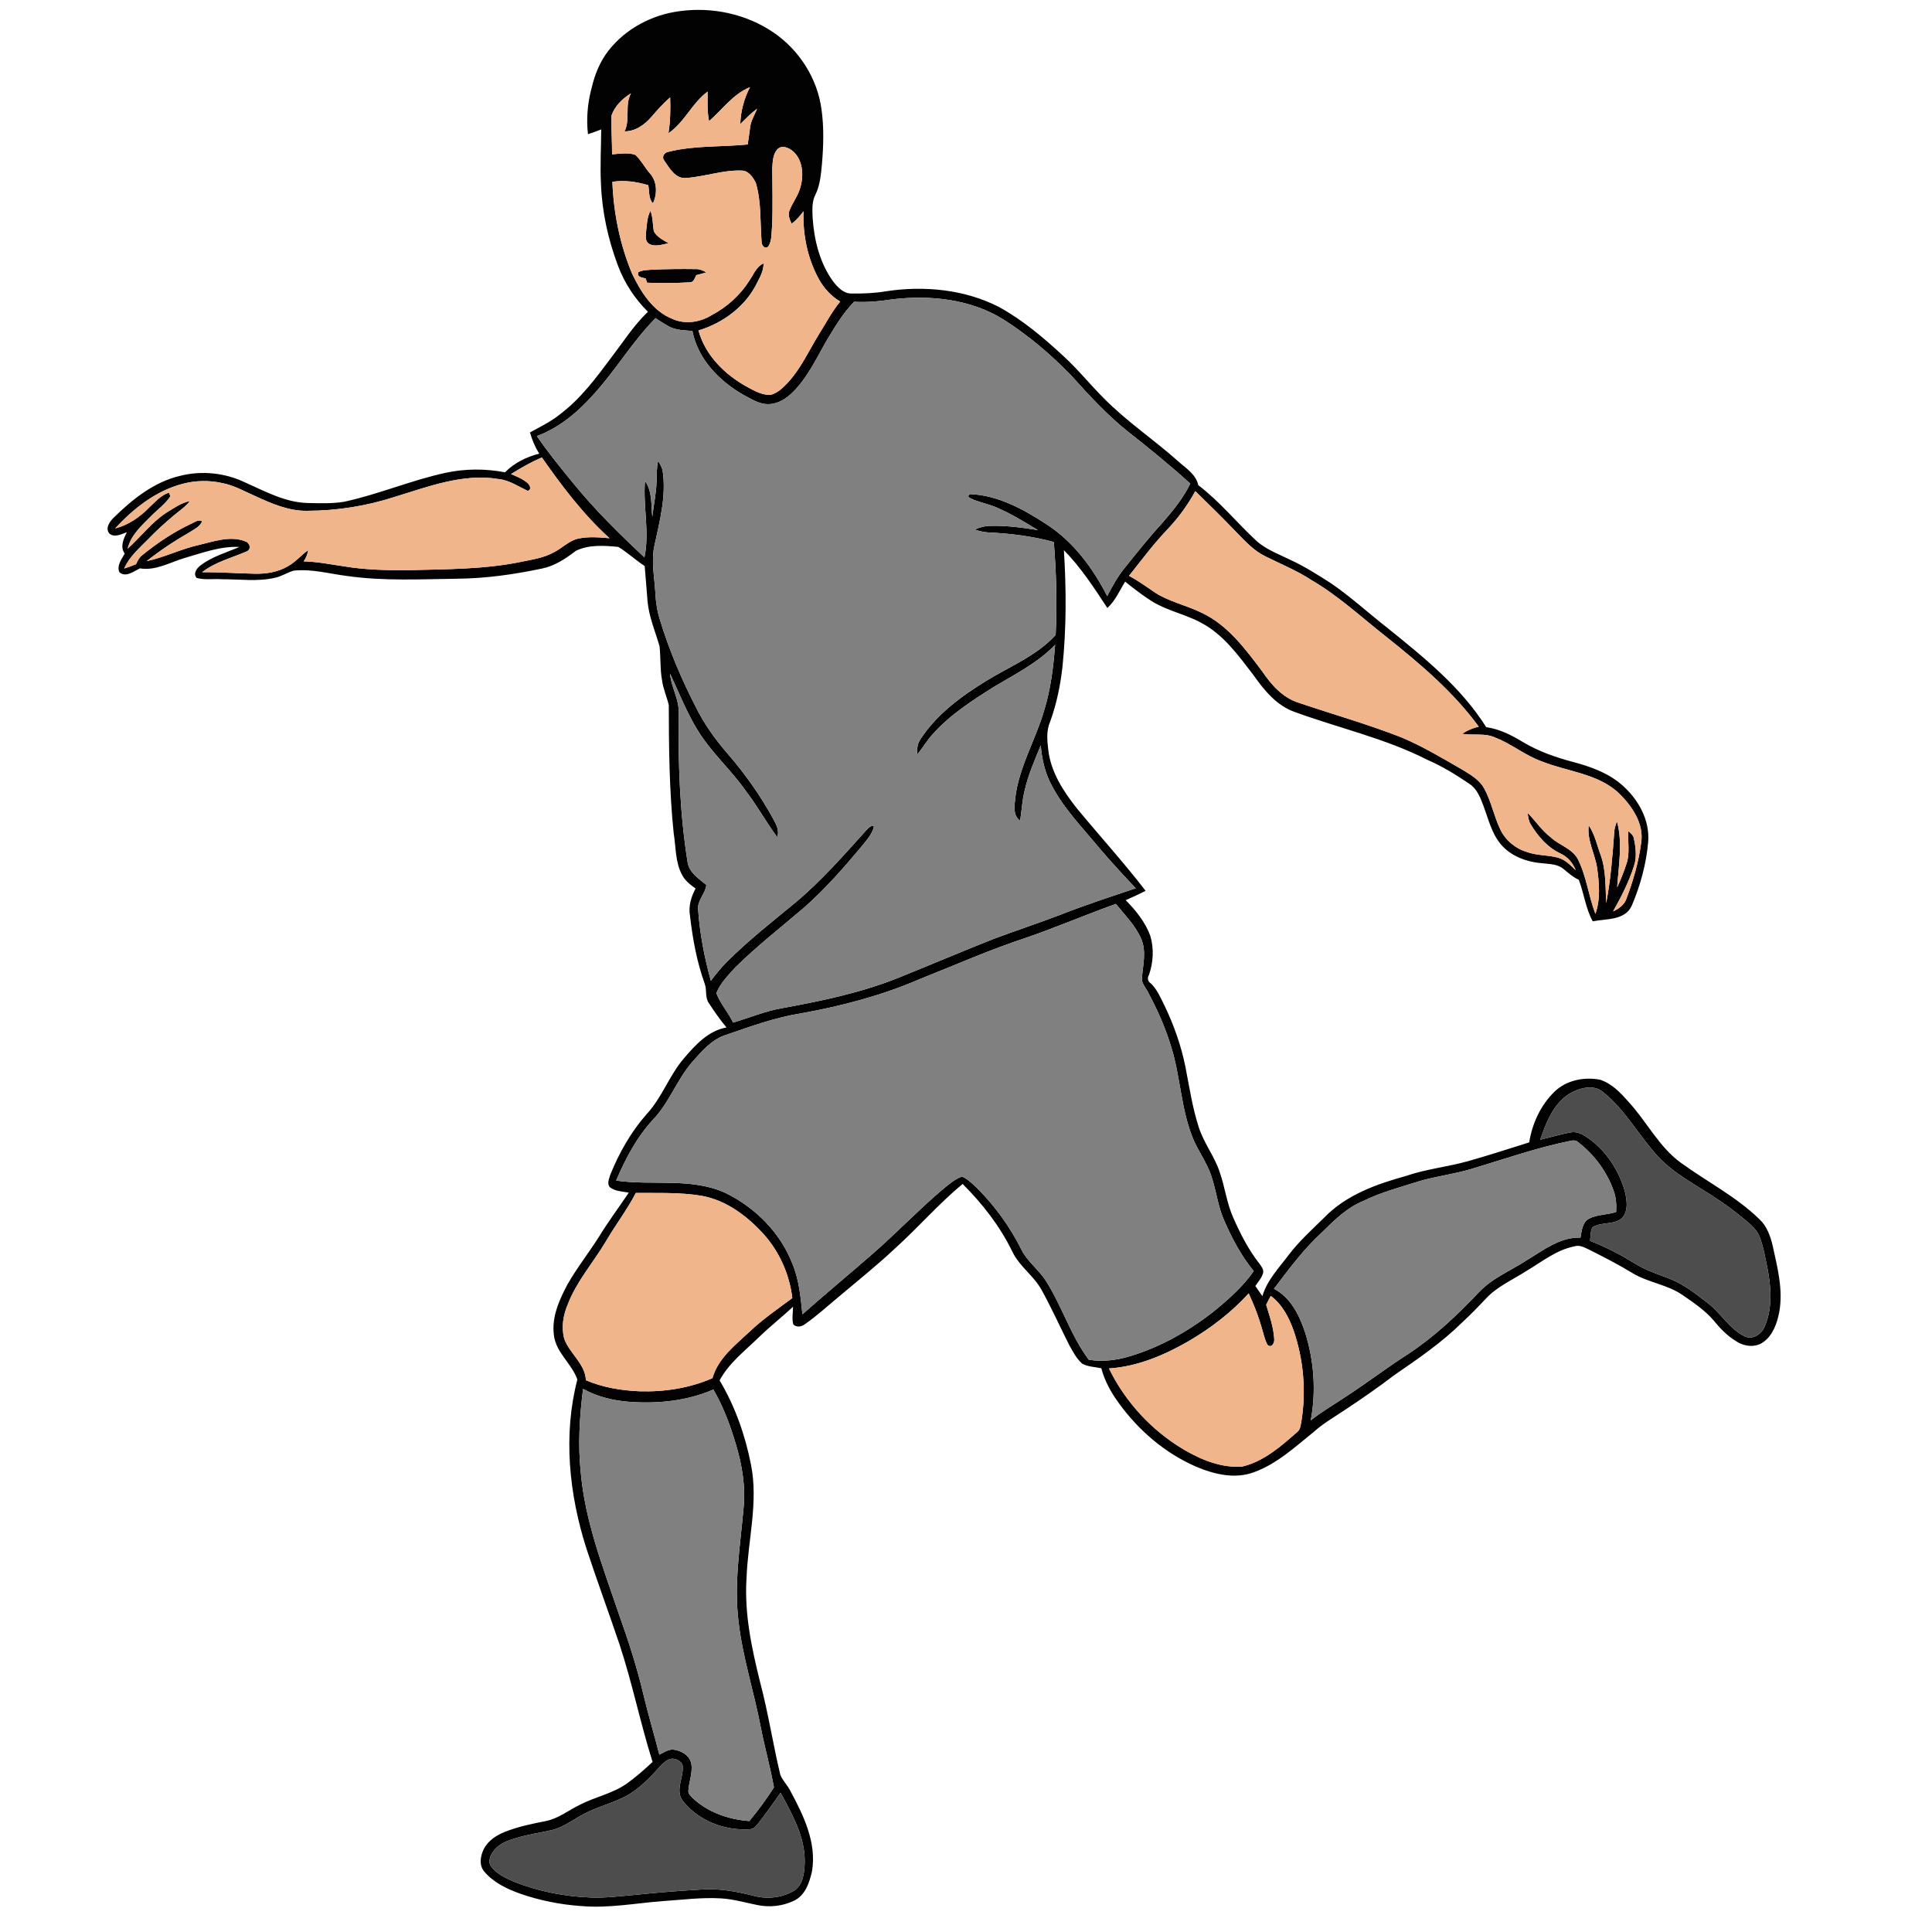 <?xml version="1.0" encoding="UTF-8" ?>
<!DOCTYPE svg PUBLIC "-//W3C//DTD SVG 1.1//EN" "http://www.w3.org/Graphics/SVG/1.1/DTD/svg11.dtd">
<svg width="1000pt" height="1000pt" viewBox="0 0 1000 1000" version="1.1" xmlns="http://www.w3.org/2000/svg">
	<g id="#020202ff">
		<path fill="#020202" opacity="1.00"
			d=" M 351.75 5.78 C 368.52 3.47 386.23 7.19 400.28 16.76 C 413.66 25.82 423.13 40.64 425.22 56.71 C 426.54 66.10 426.23 75.63 425.43 85.05 C 424.90 90.43 424.46 95.99 421.99 100.91 C 420.11 104.62 420.48 108.91 420.63 112.94 C 421.43 124.47 424.36 136.26 431.26 145.72 C 433.63 148.73 436.74 152.10 440.92 151.93 C 446.88 152.01 452.87 151.74 458.76 150.74 C 478.38 147.80 499.23 149.76 517.05 158.88 C 529.41 165.68 540.26 174.87 550.56 184.43 C 558.05 191.28 564.38 199.26 571.59 206.39 C 583.25 218.19 597.10 227.46 609.46 238.45 C 613.52 242.18 618.99 245.31 620.23 251.12 C 631.27 259.51 640.06 270.41 650.19 279.82 C 655.31 284.50 661.96 286.83 668.08 289.87 C 675.40 293.26 682.21 297.61 688.99 301.96 C 699.17 308.93 708.28 317.31 717.99 324.90 C 736.83 340.10 756.22 355.64 769.26 376.38 C 776.07 377.31 782.26 380.46 788.07 383.97 C 796.21 388.89 805.27 392.03 814.43 394.44 C 823.19 396.81 832.03 399.93 839.05 405.88 C 847.74 413.25 854.15 424.35 853.07 436.05 C 852.07 447.26 849.05 458.30 844.65 468.64 C 841.25 476.51 831.40 475.48 824.40 476.87 C 820.71 470.19 819.89 462.44 817.18 455.37 C 814.18 454.03 811.76 451.82 809.26 449.77 C 806.10 447.13 801.78 447.23 797.92 446.80 C 789.91 446.09 781.60 443.02 776.46 436.55 C 771.94 430.93 770.34 423.75 767.84 417.14 C 766.25 412.86 764.49 408.23 760.47 405.65 C 753.55 400.96 746.39 396.56 738.71 393.24 C 717.03 382.19 693.10 376.90 670.36 368.59 C 660.86 365.36 654.31 357.25 648.72 349.33 C 640.98 339.25 633.24 328.42 621.73 322.36 C 613.47 317.87 603.98 316.12 595.99 311.08 C 591.24 308.04 586.77 304.59 582.38 301.05 C 579.46 305.68 577.32 310.96 573.16 314.69 C 566.31 304.26 559.47 293.71 550.67 284.77 C 551.95 304.83 551.98 325.00 549.95 345.00 C 548.87 354.67 546.91 364.27 543.59 373.43 C 541.54 378.02 541.97 383.13 542.57 387.99 C 543.85 399.55 550.40 409.64 557.49 418.53 C 569.24 432.77 581.70 446.44 592.96 461.08 C 589.59 462.82 586.13 464.37 582.68 465.93 C 587.90 471.28 592.82 477.26 595.39 484.38 C 597.38 490.96 596.94 498.22 594.69 504.68 C 593.71 506.15 594.11 508.02 595.62 508.97 C 598.90 512.06 600.67 516.31 602.64 520.28 C 607.51 530.34 611.28 540.96 613.52 551.92 C 615.59 562.47 617.14 573.17 620.47 583.42 C 623.09 591.68 628.70 598.58 631.37 606.82 C 634.07 614.65 635.00 623.04 638.48 630.62 C 642.14 638.86 646.28 646.98 651.89 654.09 C 652.83 655.47 654.17 656.98 653.81 658.81 C 653.11 661.40 651.26 663.46 649.76 665.63 C 651.00 667.35 652.22 669.11 653.41 670.88 C 655.89 662.46 662.13 656.11 667.25 649.25 C 672.57 642.30 679.10 636.43 685.33 630.32 C 696.56 618.58 712.39 612.90 727.69 608.69 C 738.15 605.07 749.23 604.00 759.86 601.02 C 770.48 598.02 780.98 594.60 791.52 591.29 C 793.04 581.65 797.35 572.24 804.32 565.33 C 810.47 559.13 819.89 557.24 828.26 558.87 C 834.24 560.85 838.75 565.55 842.80 570.18 C 852.30 580.39 858.57 593.58 870.07 601.89 C 883.60 611.71 898.77 619.41 910.80 631.19 C 914.52 634.72 916.32 639.69 917.49 644.58 C 919.94 655.86 923.06 667.46 920.95 679.07 C 919.83 684.90 917.68 691.15 912.63 694.71 C 908.54 697.64 902.77 696.98 898.75 694.27 C 894.00 691.50 890.24 687.45 886.79 683.25 C 882.25 678.01 876.42 674.14 870.77 670.22 C 862.92 664.84 853.08 663.86 844.99 658.96 C 837.65 654.47 829.97 650.56 822.29 646.70 C 819.99 645.62 817.49 644.24 814.90 645.12 C 805.56 646.94 798.02 653.15 790.02 657.88 C 782.95 662.43 774.98 665.86 769.15 672.09 C 765.11 676.39 761.02 680.65 756.66 684.63 C 746.14 695.00 733.89 703.37 721.76 711.71 C 713.39 718.08 704.76 724.09 695.98 729.87 C 690.59 733.50 684.90 736.73 680.05 741.10 C 670.36 748.90 660.96 757.71 649.06 762.01 C 639.17 765.73 628.30 763.08 618.94 759.08 C 602.88 752.07 589.15 740.22 578.96 726.05 C 575.03 720.65 571.74 714.70 570.04 708.21 C 566.75 707.50 563.15 707.50 560.16 705.84 C 557.22 703.29 555.42 699.73 553.53 696.40 C 548.70 686.87 544.35 677.09 539.16 667.74 C 535.14 660.35 527.69 655.55 524.02 647.93 C 517.66 634.77 508.57 623.09 498.25 612.81 C 485.81 623.12 475.20 635.41 463.22 646.23 C 454.09 654.81 444.30 662.63 434.74 670.70 C 428.67 675.66 422.94 681.05 416.47 685.50 C 414.77 686.77 412.08 687.22 410.57 685.41 C 409.81 682.45 410.45 679.36 410.48 676.37 C 404.77 681.69 398.62 686.53 392.99 691.96 C 385.74 699.06 377.37 705.37 372.46 714.48 C 380.45 727.85 385.69 742.77 388.70 758.02 C 392.64 777.64 387.08 797.33 386.40 816.97 C 385.22 835.20 389.09 853.22 393.46 870.80 C 397.64 886.56 400.07 902.71 403.87 918.55 C 405.06 921.63 407.59 923.97 409.06 926.93 C 415.90 939.62 422.79 953.72 420.29 968.57 C 418.99 974.44 416.71 981.28 410.74 983.91 C 404.94 986.65 398.24 987.35 391.98 986.04 C 385.67 984.78 379.44 982.93 372.98 982.59 C 362.98 982.01 353.00 983.37 343.04 984.01 C 329.00 985.08 314.97 987.81 300.85 986.57 C 290.02 985.83 279.29 983.67 269.04 980.10 C 262.17 977.61 255.22 974.28 250.49 968.52 C 247.92 965.30 248.64 960.76 250.30 957.30 C 252.47 952.83 256.82 949.94 261.31 948.18 C 268.12 945.46 275.33 943.99 282.50 942.58 C 289.00 941.29 294.24 937.01 300.08 934.18 C 307.94 930.10 316.94 928.40 324.28 923.29 C 329.06 919.87 333.49 915.99 337.77 911.97 C 331.43 891.87 327.28 871.14 320.65 851.12 C 315.06 834.51 308.96 818.07 303.50 801.42 C 294.55 773.39 291.39 742.79 298.83 714.06 C 295.97 705.73 287.66 700.06 286.69 691.00 C 285.47 681.67 289.49 672.78 293.76 664.75 C 298.66 656.17 304.82 648.40 310.08 640.05 C 314.88 632.24 320.36 624.90 325.47 617.30 C 322.15 616.65 318.37 616.70 315.62 614.46 C 314.05 612.55 315.34 610.00 315.91 607.95 C 320.51 596.66 326.59 585.84 334.70 576.68 C 342.63 568.16 346.35 556.74 353.89 547.92 C 359.82 540.96 366.56 533.51 376.02 531.81 C 372.71 527.81 369.71 523.55 366.89 519.19 C 364.80 516.24 365.99 512.45 364.77 509.22 C 360.70 497.90 358.51 485.98 357.15 474.05 C 356.27 469.11 357.70 464.20 360.05 459.89 C 357.38 458.00 354.67 455.94 353.12 452.97 C 349.45 446.36 349.90 438.53 348.70 431.28 C 346.41 409.25 346.20 387.05 346.16 364.93 C 345.10 360.55 343.20 356.38 342.63 351.87 C 341.61 346.11 342.01 340.23 341.38 334.45 C 339.11 326.72 335.86 319.16 335.15 311.05 C 334.64 305.03 334.24 299.00 333.69 292.99 C 328.99 289.90 324.83 286.01 320.05 283.08 C 312.79 282.38 304.78 281.80 298.06 285.11 C 292.81 289.14 287.15 292.93 280.54 294.28 C 266.22 297.31 251.64 299.38 236.98 299.54 C 217.91 299.78 198.69 300.84 179.73 298.14 C 170.51 297.00 161.32 294.34 151.97 295.37 C 148.62 296.34 145.67 298.41 142.21 299.09 C 133.26 301.13 124.04 299.78 114.97 299.82 C 110.59 299.47 106.06 300.33 101.80 299.14 C 99.79 296.92 101.82 294.16 103.73 292.71 C 109.69 288.09 117.09 286.06 123.91 283.09 C 114.16 282.64 104.88 286.12 95.66 288.78 C 88.07 291.01 80.57 295.58 72.40 294.18 C 69.27 295.70 65.09 299.08 61.81 296.20 C 60.28 292.78 62.95 289.43 64.55 286.57 C 62.05 283.01 63.90 278.88 65.70 275.48 C 62.90 276.42 59.39 278.41 56.69 276.25 C 54.24 273.55 56.78 269.97 58.86 267.92 C 68.55 258.44 79.71 249.45 93.20 246.30 C 104.47 243.43 116.70 244.74 127.14 249.84 C 137.37 254.37 147.63 260.03 159.09 260.35 C 165.44 260.46 171.87 260.76 178.17 259.70 C 195.91 255.87 212.71 248.63 230.44 244.77 C 240.60 242.55 251.20 242.50 261.40 244.47 C 266.18 239.55 272.50 236.52 279.08 234.80 C 276.96 231.39 275.40 227.68 274.31 223.83 C 279.73 220.86 285.33 218.14 290.15 214.21 C 300.78 206.13 308.78 195.28 316.69 184.67 C 322.74 176.77 328.13 168.29 335.37 161.38 C 328.53 154.59 323.12 146.34 319.78 137.29 C 314.70 123.76 311.57 109.43 311.05 94.96 C 310.58 85.64 311.13 76.32 311.18 66.99 C 308.92 67.89 306.63 68.71 304.33 69.46 C 303.41 61.39 304.13 53.18 306.27 45.35 C 307.90 38.42 310.62 31.66 315.07 26.05 C 323.96 14.76 337.57 7.61 351.75 5.78 M 367.00 62.71 C 366.01 57.68 366.23 52.52 366.27 47.42 C 358.17 53.31 354.34 63.32 346.00 68.94 C 346.96 62.80 347.10 56.59 346.87 50.39 C 343.40 53.43 340.29 56.84 337.31 60.35 C 333.75 64.48 328.95 68.02 323.27 68.00 C 326.33 61.71 323.25 54.52 326.57 48.33 C 322.10 51.05 318.11 54.99 316.43 60.04 C 316.36 66.66 316.84 73.27 316.80 79.89 C 320.78 79.57 324.96 78.87 328.83 80.13 C 331.80 82.88 333.68 86.56 336.28 89.63 C 340.17 93.71 340.33 100.38 337.96 105.24 C 335.59 102.71 336.14 99.00 335.56 95.85 C 329.50 94.11 323.27 93.08 316.97 94.12 C 317.61 110.40 320.89 126.69 327.20 141.73 C 331.74 151.12 337.85 161.01 347.98 165.03 C 354.44 168.02 362.27 166.87 368.23 163.19 C 376.25 158.97 383.19 152.72 388.01 145.02 C 390.14 141.92 391.53 137.91 395.25 136.33 C 395.20 139.81 393.72 142.97 392.08 145.96 C 386.29 158.30 374.42 167.20 361.53 171.04 C 365.06 183.98 375.23 193.93 386.70 200.25 C 390.50 202.27 394.55 204.67 399.01 204.34 C 402.62 203.35 405.37 200.61 407.86 197.95 C 414.48 190.79 418.51 181.81 423.54 173.57 C 427.27 167.71 430.45 161.47 434.88 156.08 C 430.37 153.39 426.68 149.49 424.11 144.94 C 418.04 134.18 415.46 121.62 415.89 109.33 C 414.12 111.72 412.19 114.02 409.75 115.77 C 408.65 113.61 407.69 111.07 408.74 108.69 C 410.40 104.57 413.30 100.99 414.36 96.61 C 416.07 90.49 415.52 82.88 410.56 78.38 C 408.40 76.51 404.67 74.82 402.33 77.31 C 400.02 79.93 399.95 83.72 399.72 87.03 C 399.75 97.04 400.08 107.06 399.63 117.08 C 399.23 120.55 399.66 124.50 397.68 127.54 C 395.92 129.31 394.16 126.93 394.20 125.14 C 393.40 114.99 394.14 104.54 391.21 94.67 C 389.81 91.83 387.55 88.42 384.05 88.29 C 374.17 87.90 364.71 91.51 354.93 92.13 C 349.44 92.53 346.54 86.97 343.83 83.12 C 342.31 81.22 343.86 78.80 346.06 78.55 C 359.43 75.22 373.39 76.14 387.01 74.78 C 387.50 71.83 387.84 68.85 388.26 65.88 C 388.70 62.44 390.58 59.45 391.89 56.30 C 388.68 58.59 385.96 61.44 383.17 64.20 C 383.37 57.56 385.13 51.01 388.19 45.11 C 379.41 48.69 373.91 56.69 367.00 62.71 M 461.96 154.93 C 455.38 155.94 448.73 156.59 442.07 156.20 C 436.05 162.40 431.69 169.93 427.27 177.30 C 422.30 186.09 417.86 195.42 410.68 202.68 C 407.31 206.10 402.98 209.03 398.04 209.18 C 393.09 209.42 388.84 206.49 384.65 204.29 C 372.23 197.19 361.16 185.77 358.38 171.30 C 354.24 170.94 349.84 170.99 346.11 168.91 C 343.77 167.62 341.55 166.11 339.30 164.68 C 327.33 176.78 318.68 191.63 307.22 204.18 C 299.12 213.29 289.46 221.45 277.90 225.71 C 283.71 234.22 290.24 242.22 296.78 250.19 C 307.96 263.96 320.67 276.38 333.55 288.53 C 336.32 275.42 332.77 262.14 333.84 248.95 C 337.71 254.29 336.97 261.23 337.64 267.45 C 338.32 261.30 339.70 255.22 339.85 249.02 C 339.95 245.52 339.87 241.99 340.63 238.55 C 341.60 240.23 342.76 241.91 343.02 243.90 C 344.90 256.79 341.50 269.56 338.81 282.07 C 336.89 290.34 338.80 298.76 339.23 307.08 C 339.45 311.90 340.24 316.69 341.73 321.30 C 346.46 336.70 352.75 351.60 360.14 365.91 C 364.49 374.74 370.25 382.80 376.71 390.20 C 385.67 400.56 393.62 411.80 400.20 423.81 C 401.78 426.70 403.53 429.93 402.31 433.31 C 396.77 425.90 392.33 417.70 386.70 410.33 C 378.92 398.93 368.28 389.76 361.08 377.94 C 355.38 368.68 351.43 358.50 346.83 348.69 C 347.35 355.72 351.65 361.95 351.27 369.07 C 351.01 394.74 351.80 420.54 355.85 445.93 C 356.57 451.64 361.62 454.69 365.60 458.05 C 365.17 462.56 360.76 466.08 361.37 470.95 C 362.23 483.37 364.64 495.68 367.94 507.68 C 370.59 504.13 373.37 500.65 376.54 497.54 C 387.46 486.69 399.58 477.15 411.46 467.37 C 425.09 456.03 436.78 442.61 448.62 429.47 C 449.67 428.57 450.71 426.95 452.38 427.79 C 451.39 432.03 448.18 435.20 445.61 438.54 C 436.53 449.41 427.12 460.08 416.51 469.49 C 404.50 479.80 391.94 489.53 380.66 500.66 C 376.95 504.76 372.84 508.85 370.78 514.07 C 372.89 519.52 376.91 524.01 379.47 529.28 C 387.99 526.78 396.23 523.26 405.04 521.79 C 425.35 518.05 445.74 513.84 464.98 506.11 C 481.33 499.51 497.57 492.61 513.97 486.10 C 525.65 481.70 537.53 477.83 549.18 473.36 C 561.90 468.35 574.90 464.13 587.86 459.77 C 581.57 453.15 575.40 446.42 569.46 439.50 C 560.71 428.88 550.88 418.91 544.42 406.65 C 540.90 400.25 539.30 393.03 538.69 385.81 C 535.55 393.46 532.18 401.06 530.37 409.16 C 529.04 414.29 528.86 419.60 528.03 424.81 C 524.14 422.13 525.12 416.97 525.50 412.95 C 527.43 396.92 536.06 382.91 540.49 367.59 C 543.87 356.62 545.24 345.16 546.12 333.76 C 537.16 343.11 525.43 348.93 514.46 355.52 C 503.20 362.58 491.82 369.92 482.89 379.89 C 479.84 383.15 477.65 387.06 474.82 390.49 C 474.53 387.73 474.80 384.86 476.47 382.55 C 484.84 369.66 497.52 360.40 510.43 352.44 C 522.66 344.93 536.53 339.45 546.41 328.67 C 547.18 312.62 546.77 296.54 545.44 280.54 C 534.51 277.56 523.20 276.15 511.90 275.61 C 509.35 275.51 506.86 274.89 504.45 274.09 C 506.84 273.14 509.32 272.24 511.93 272.21 C 520.41 271.88 528.85 273.05 537.20 274.37 C 530.36 270.22 523.53 265.99 516.16 262.82 C 512.28 261.11 508.10 260.23 504.14 258.76 C 503.11 258.06 499.70 257.49 502.02 255.73 C 516.50 256.31 529.72 263.55 541.61 271.32 C 555.50 280.28 565.68 293.97 573.08 308.54 C 575.69 303.49 578.46 298.47 582.06 294.03 C 588.44 286.11 594.76 278.13 601.65 270.64 C 607.09 264.36 612.43 257.83 616.08 250.31 C 605.65 240.88 594.74 231.98 583.69 223.29 C 572.96 214.74 563.69 204.60 554.54 194.43 C 543.99 183.57 532.39 173.63 519.59 165.51 C 502.59 154.81 481.55 152.60 461.96 154.93 M 264.52 245.36 C 267.43 246.67 270.53 247.81 272.97 249.95 C 274.26 250.97 275.40 253.48 273.12 254.06 C 268.23 251.75 263.61 248.55 258.09 247.96 C 239.57 244.90 221.60 251.92 204.19 257.23 C 189.64 261.93 174.31 264.38 159.02 264.39 C 149.52 264.58 140.67 260.69 132.21 256.83 C 126.54 254.32 121.05 251.16 114.89 250.01 C 108.20 248.53 101.17 248.67 94.55 250.42 C 80.74 254.02 69.08 263.20 59.58 273.54 C 66.49 271.77 72.55 267.54 77.45 262.45 C 80.51 259.68 83.34 256.25 87.42 255.00 C 87.62 255.46 88.03 256.38 88.23 256.85 C 85.58 260.93 81.49 263.75 78.13 267.20 C 73.27 272.08 67.72 277.03 66.06 284.01 C 72.91 277.90 78.44 270.29 86.26 265.28 C 90.06 262.97 93.80 260.24 98.26 259.36 C 95.98 262.39 92.75 264.42 89.91 266.85 C 85.39 270.67 80.97 274.62 76.87 278.89 C 72.26 283.64 66.96 288.05 64.29 294.27 C 66.36 293.61 68.40 292.86 70.40 292.04 C 71.19 290.37 71.99 288.64 73.48 287.48 C 81.13 281.20 89.43 275.66 98.37 271.37 C 100.33 270.60 102.43 268.61 104.62 269.84 C 103.38 272.81 100.22 274.09 97.71 275.75 C 90.11 280.14 82.77 284.97 75.91 290.46 C 85.20 288.46 93.76 284.09 103.04 282.04 C 110.75 280.24 119.09 277.16 126.88 280.17 C 129.36 280.84 130.31 284.43 127.58 285.46 C 119.84 288.83 111.36 290.88 104.59 296.19 C 113.73 296.09 122.85 296.77 131.97 296.96 C 137.86 297.09 143.94 296.10 149.06 293.06 C 153.00 290.89 155.88 287.34 159.51 284.75 C 159.22 286.86 158.34 288.79 157.21 290.57 C 164.23 290.71 171.14 292.14 178.07 293.13 C 188.94 294.96 200.01 295.19 211.01 295.13 C 230.74 294.61 250.66 294.76 270.08 290.74 C 275.73 289.55 281.61 288.73 286.70 285.84 C 291.08 283.68 294.55 279.77 299.47 278.74 C 304.74 277.65 310.17 278.12 315.49 278.58 C 301.95 266.32 290.89 251.67 280.45 236.77 C 274.90 239.17 269.64 242.16 264.52 245.36 M 604.67 273.57 C 597.34 281.23 590.96 289.72 584.40 298.04 C 588.75 300.42 592.83 303.24 596.89 306.08 C 604.46 311.34 613.70 313.09 621.88 317.12 C 635.48 323.47 644.57 335.89 653.36 347.54 C 658.04 354.49 664.01 361.22 672.28 363.77 C 689.88 369.73 707.79 374.81 725.12 381.56 C 736.36 386.27 746.84 392.56 757.37 398.66 C 761.41 401.13 765.74 403.69 768.14 407.94 C 771.87 414.69 773.24 422.43 776.58 429.35 C 779.23 434.95 784.35 439.19 790.26 440.96 C 795.42 442.90 801.04 442.48 806.31 443.89 C 810.11 444.88 812.87 447.84 815.60 450.47 C 814.10 446.55 811.27 443.34 807.41 441.63 C 800.82 438.49 795.99 432.77 792.27 426.65 C 791.17 424.87 790.98 422.73 790.67 420.73 C 794.79 424.83 797.95 429.84 802.65 433.38 C 806.97 437.47 813.48 439.06 816.56 444.43 C 821.16 453.41 822.20 463.65 825.77 473.01 C 828.52 465.31 827.74 456.87 826.61 448.93 C 825.41 441.64 821.37 434.79 822.32 427.21 C 825.48 431.83 826.57 437.46 828.53 442.63 C 831.35 450.61 830.94 459.15 831.35 467.47 C 833.67 455.41 834.64 443.15 835.51 430.92 C 835.59 428.92 836.19 427.01 836.96 425.18 C 839.98 436.30 837.77 448.01 837.05 459.31 C 838.88 455.30 840.53 451.20 841.89 447.01 C 843.75 441.58 842.44 435.78 842.84 430.19 C 844.03 431.26 845.49 432.34 845.71 434.08 C 846.70 438.77 847.31 443.81 845.68 448.45 C 843.05 456.60 839.12 464.27 834.94 471.73 C 837.96 470.35 840.86 468.29 841.90 464.97 C 845.33 455.87 848.08 446.44 849.38 436.79 C 851.26 426.54 844.71 417.12 837.71 410.34 C 826.77 400.30 811.27 399.42 798.05 394.11 C 789.52 391.13 782.53 385.10 774.12 381.86 C 768.70 379.24 762.52 380.79 756.77 379.82 C 759.40 378.08 762.30 376.81 765.40 376.13 C 752.31 358.17 735.23 343.75 717.98 329.97 C 705.08 319.86 693.01 308.54 678.79 300.25 C 671.29 295.33 662.96 291.97 654.98 287.98 C 649.13 285.17 644.69 280.32 640.21 275.76 C 633.23 268.39 625.94 261.32 618.69 254.22 C 614.84 261.23 610.16 267.76 604.67 273.57 M 531.20 485.35 C 512.38 491.52 494.25 499.57 475.86 506.88 C 456.35 515.29 435.69 520.72 414.81 524.48 C 401.36 526.59 388.54 531.27 375.72 535.69 C 368.47 537.98 363.37 543.98 358.49 549.46 C 350.37 558.73 346.38 570.89 337.77 579.78 C 329.47 588.84 323.70 599.83 318.93 611.07 C 337.71 613.81 357.76 609.34 375.58 617.49 C 390.87 625.01 403.90 637.95 410.09 653.99 C 413.61 662.29 414.41 671.38 415.33 680.26 C 427.39 669.64 439.73 659.37 451.84 648.83 C 463.93 638.29 475.00 626.64 487.20 616.24 C 490.56 613.54 493.80 610.40 497.95 608.97 C 500.84 610.22 503.10 612.53 505.41 614.62 C 514.92 624.07 522.88 635.09 528.84 647.10 C 531.94 653.08 537.57 657.14 541.21 662.74 C 549.65 675.88 554.16 691.25 563.55 703.80 C 570.72 704.96 578.05 704.06 584.95 701.95 C 600.41 697.31 614.70 689.23 627.46 679.42 C 635.30 673.03 643.12 666.27 648.92 657.91 C 642.39 649.98 637.57 640.79 633.50 631.40 C 630.36 624.24 629.55 616.38 627.08 609.01 C 624.73 601.56 619.73 595.34 617.00 588.05 C 611.31 573.39 610.93 557.39 606.38 542.42 C 603.40 532.43 599.19 522.82 594.24 513.65 C 593.05 511.18 590.70 508.94 591.07 506.00 C 591.60 499.43 593.41 492.54 590.78 486.17 C 587.81 479.15 582.27 473.72 577.57 467.87 C 562.01 473.44 546.82 479.97 531.20 485.35 M 812.20 566.21 C 803.92 571.43 800.31 581.07 797.22 589.88 C 802.47 588.74 807.62 587.05 812.93 586.16 C 816.52 585.37 819.80 587.48 822.60 589.46 C 831.47 595.96 837.80 605.70 840.91 616.19 C 842.06 620.84 843.05 626.67 839.52 630.56 C 835.22 634.16 828.82 632.32 824.26 635.24 C 823.12 637.37 823.33 639.92 823.01 642.26 C 831.05 645.35 838.70 649.36 846.02 653.88 C 851.42 657.24 857.45 659.33 863.38 661.53 C 871.18 664.42 877.76 669.67 884.26 674.72 C 890.99 679.93 895.31 688.03 903.20 691.76 C 907.45 693.61 911.95 690.35 913.49 686.43 C 917.50 676.88 916.73 666.11 914.78 656.17 C 913.63 650.82 912.79 645.35 910.79 640.23 C 909.03 635.66 904.86 632.78 901.25 629.75 C 894.60 624.25 887.37 619.51 880.03 614.99 C 872.16 610.05 864.04 605.16 857.80 598.17 C 848.11 587.50 841.13 574.36 829.75 565.27 C 824.64 560.97 817.35 563.17 812.20 566.21 M 761.81 604.98 C 752.90 607.71 743.58 608.75 734.64 611.38 C 724.88 614.51 714.88 617.05 705.65 621.63 C 697.31 625.00 690.81 631.37 684.53 637.60 C 674.93 646.31 667.20 656.79 659.41 667.08 C 667.99 671.51 672.49 680.64 675.43 689.40 C 680.13 704.09 681.31 720.01 678.44 735.19 C 684.21 730.58 690.65 726.91 696.77 722.78 C 707.65 715.74 717.91 707.79 728.85 700.84 C 742.33 691.97 754.11 680.86 765.17 669.18 C 772.14 661.65 781.84 657.75 790.30 652.27 C 798.86 647.08 807.49 640.24 818.04 640.59 C 818.70 637.05 818.99 632.59 822.58 630.70 C 826.92 628.57 831.95 628.82 836.51 627.33 C 836.76 623.51 836.47 619.63 835.10 616.03 C 831.57 606.22 825.07 597.53 816.82 591.17 C 815.85 590.22 814.49 590.16 813.26 590.42 C 795.75 593.92 778.89 599.87 761.81 604.98 M 329.12 617.46 C 324.57 626.22 318.54 634.07 313.59 642.58 C 307.11 653.45 298.50 663.13 293.91 675.07 C 291.52 680.64 290.45 687.00 292.05 692.93 C 294.81 700.63 302.85 705.77 303.28 714.41 C 312.02 718.16 321.52 719.71 330.97 720.12 C 343.86 720.51 356.92 718.53 368.77 713.32 C 371.71 702.94 380.61 696.22 388.11 689.16 C 394.89 682.73 402.61 677.44 410.10 671.89 C 408.65 659.69 403.47 647.93 395.24 638.78 C 386.73 629.41 375.94 621.26 363.22 618.96 C 351.96 617.05 340.49 617.59 329.12 617.46 M 615.19 694.21 C 602.56 701.47 588.70 707.36 574.01 708.31 C 582.48 725.67 596.07 740.39 612.68 750.26 C 621.81 755.61 632.25 759.93 643.04 759.07 C 654.12 756.43 662.97 748.66 671.31 741.31 C 673.02 740.14 673.13 737.96 673.53 736.13 C 676.15 720.28 674.77 703.76 669.53 688.58 C 667.11 681.81 663.62 675.11 657.73 670.75 C 656.93 672.27 656.14 673.80 655.36 675.33 C 657.13 681.13 659.19 686.96 659.54 693.07 C 659.76 695.01 658.23 698.02 656.09 696.12 C 654.49 693.28 653.96 690.00 652.96 686.94 C 651.27 680.92 648.92 675.12 646.32 669.45 C 637.38 679.33 626.65 687.48 615.19 694.21 M 301.80 718.89 C 300.01 733.19 299.07 747.67 300.60 762.05 C 302.80 787.50 312.23 811.45 320.33 835.43 C 325.21 849.08 329.68 862.90 333.02 877.02 C 335.51 887.48 338.63 897.77 341.27 908.19 C 343.42 907.14 345.53 905.69 348.00 905.54 C 352.24 905.86 356.99 908.40 357.84 912.93 C 358.61 917.69 356.56 922.29 356.30 927.02 C 356.20 928.49 357.54 929.52 358.40 930.56 C 366.32 938.07 377.10 941.77 387.86 942.57 C 392.43 937.01 396.72 931.23 400.59 925.15 C 398.72 914.76 395.84 904.60 393.81 894.24 C 390.33 875.78 384.34 857.83 382.24 839.11 C 379.86 819.73 383.11 800.34 384.82 781.07 C 386.04 769.64 384.11 758.16 380.80 747.24 C 377.89 737.55 374.36 727.97 369.23 719.22 C 355.65 725.13 340.53 726.66 325.86 725.60 C 317.50 724.96 309.15 723.00 301.80 718.89 M 341.49 914.47 C 336.79 919.82 331.73 924.96 325.66 928.74 C 318.21 933.12 309.61 934.93 302.02 939.01 C 296.55 941.92 291.53 945.90 285.38 947.31 C 279.36 948.67 273.22 949.53 267.30 951.32 C 262.87 952.67 258.00 954.28 255.30 958.32 C 253.84 960.48 252.42 963.48 254.12 965.92 C 256.96 969.92 261.65 972.03 266.01 973.95 C 278.71 979.02 292.35 981.66 306.00 982.15 C 313.71 982.44 321.38 981.40 329.05 980.74 C 340.69 979.52 352.35 978.60 364.03 977.95 C 372.99 977.42 381.84 979.16 390.48 981.36 C 397.46 983.15 405.19 982.21 411.35 978.40 C 415.83 975.16 416.35 969.07 416.52 964.01 C 416.80 950.86 410.05 939.12 404.02 927.91 C 400.37 933.22 396.59 938.44 392.66 943.55 C 391.44 944.98 390.15 946.81 388.06 946.82 C 375.02 947.66 361.26 942.38 353.21 931.87 C 349.58 926.69 353.55 920.52 353.39 914.89 C 353.65 911.98 350.43 910.47 348.00 910.26 C 345.29 910.50 343.28 912.64 341.49 914.47 Z" />
		<path fill="#020202" opacity="1.00"
			d=" M 334.42 119.94 C 334.82 116.30 334.88 112.45 336.67 109.15 C 338.01 112.52 337.80 116.19 338.41 119.70 C 340.01 122.69 343.26 124.24 346.04 125.91 C 342.73 126.52 338.99 128.03 335.85 126.13 C 333.76 124.81 334.35 122.01 334.42 119.94 Z" />
		<path fill="#020202" opacity="1.00"
			d=" M 330.41 140.88 C 332.41 139.79 334.74 139.80 336.96 139.62 C 344.64 139.24 352.34 139.17 360.03 139.28 C 362.04 139.19 363.88 140.02 365.61 140.97 C 363.88 141.51 362.16 141.98 360.41 142.40 C 359.59 143.85 359.17 146.16 357.06 146.13 C 349.72 146.55 342.32 146.64 334.97 146.33 C 334.77 145.78 334.36 144.68 334.16 144.12 C 332.36 143.60 329.54 143.56 330.41 140.88 Z" />
	</g>
	<g id="#f0b58bff">
		<path fill="#f0b58b" opacity="1.00"
			d=" M 367.00 62.71 C 373.91 56.69 379.41 48.69 388.19 45.11 C 385.13 51.01 383.37 57.56 383.17 64.20 C 385.96 61.44 388.68 58.59 391.89 56.30 C 390.58 59.45 388.70 62.44 388.26 65.88 C 387.84 68.85 387.50 71.83 387.01 74.78 C 373.39 76.14 359.43 75.22 346.06 78.55 C 343.86 78.80 342.31 81.22 343.83 83.12 C 346.54 86.97 349.44 92.53 354.93 92.13 C 364.71 91.51 374.17 87.90 384.05 88.29 C 387.55 88.42 389.81 91.83 391.21 94.67 C 394.14 104.54 393.40 114.99 394.20 125.14 C 394.16 126.93 395.92 129.31 397.68 127.54 C 399.66 124.50 399.23 120.55 399.63 117.08 C 400.08 107.06 399.75 97.04 399.72 87.03 C 399.95 83.72 400.02 79.93 402.33 77.31 C 404.67 74.82 408.40 76.51 410.56 78.38 C 415.52 82.88 416.07 90.49 414.36 96.61 C 413.30 100.99 410.40 104.57 408.74 108.69 C 407.69 111.07 408.65 113.61 409.75 115.77 C 412.19 114.02 414.12 111.72 415.89 109.33 C 415.46 121.62 418.04 134.18 424.11 144.94 C 426.68 149.49 430.37 153.39 434.88 156.08 C 430.45 161.47 427.27 167.71 423.54 173.57 C 418.51 181.81 414.48 190.79 407.86 197.95 C 405.37 200.61 402.62 203.35 399.01 204.34 C 394.55 204.67 390.50 202.27 386.70 200.25 C 375.23 193.93 365.06 183.98 361.53 171.04 C 374.42 167.20 386.29 158.30 392.08 145.96 C 393.72 142.97 395.20 139.81 395.25 136.33 C 391.53 137.91 390.14 141.92 388.01 145.02 C 383.19 152.72 376.25 158.97 368.23 163.19 C 362.27 166.87 354.44 168.02 347.98 165.03 C 337.85 161.01 331.74 151.12 327.20 141.73 C 320.89 126.69 317.61 110.40 316.97 94.12 C 323.27 93.08 329.50 94.11 335.56 95.85 C 336.14 99.00 335.59 102.71 337.96 105.24 C 340.33 100.38 340.17 93.71 336.28 89.63 C 333.68 86.56 331.80 82.88 328.83 80.13 C 324.96 78.87 320.78 79.57 316.80 79.89 C 316.84 73.27 316.36 66.66 316.43 60.04 C 318.11 54.99 322.10 51.05 326.57 48.33 C 323.25 54.52 326.33 61.71 323.27 68.00 C 328.95 68.02 333.75 64.48 337.31 60.35 C 340.29 56.84 343.40 53.43 346.87 50.39 C 347.10 56.59 346.96 62.80 346.00 68.94 C 354.34 63.32 358.17 53.31 366.27 47.42 C 366.23 52.52 366.01 57.68 367.00 62.71 M 334.42 119.94 C 334.35 122.01 333.76 124.81 335.85 126.13 C 338.99 128.03 342.73 126.52 346.04 125.91 C 343.26 124.24 340.01 122.69 338.41 119.70 C 337.80 116.19 338.01 112.52 336.67 109.15 C 334.88 112.45 334.82 116.30 334.42 119.94 M 330.41 140.88 C 329.54 143.56 332.36 143.60 334.16 144.12 C 334.36 144.68 334.77 145.78 334.97 146.33 C 342.32 146.64 349.72 146.55 357.06 146.13 C 359.17 146.16 359.59 143.85 360.41 142.40 C 362.16 141.98 363.88 141.51 365.61 140.97 C 363.88 140.02 362.04 139.19 360.03 139.28 C 352.34 139.17 344.64 139.24 336.96 139.62 C 334.74 139.80 332.41 139.79 330.41 140.88 Z" />
		<path fill="#f0b58b" opacity="1.00"
			d=" M 264.52 245.36 C 269.64 242.16 274.90 239.17 280.45 236.77 C 290.89 251.67 301.95 266.32 315.49 278.58 C 310.17 278.12 304.74 277.65 299.47 278.74 C 294.55 279.77 291.08 283.68 286.70 285.84 C 281.61 288.73 275.73 289.55 270.08 290.74 C 250.66 294.76 230.74 294.61 211.01 295.13 C 200.01 295.19 188.94 294.96 178.07 293.13 C 171.14 292.14 164.23 290.71 157.21 290.57 C 158.34 288.79 159.22 286.86 159.51 284.75 C 155.88 287.34 153.00 290.89 149.06 293.06 C 143.94 296.10 137.86 297.09 131.97 296.96 C 122.85 296.77 113.73 296.09 104.59 296.19 C 111.36 290.88 119.84 288.83 127.58 285.46 C 130.31 284.43 129.36 280.84 126.88 280.17 C 119.09 277.16 110.75 280.24 103.04 282.04 C 93.76 284.09 85.20 288.46 75.91 290.46 C 82.77 284.97 90.11 280.14 97.71 275.75 C 100.22 274.09 103.38 272.81 104.62 269.84 C 102.43 268.61 100.33 270.60 98.37 271.37 C 89.43 275.66 81.13 281.20 73.48 287.48 C 71.99 288.64 71.19 290.37 70.40 292.04 C 68.40 292.86 66.36 293.61 64.29 294.27 C 66.96 288.05 72.26 283.64 76.87 278.89 C 80.97 274.62 85.39 270.67 89.91 266.85 C 92.75 264.42 95.98 262.39 98.26 259.36 C 93.80 260.24 90.06 262.97 86.26 265.28 C 78.44 270.29 72.91 277.90 66.06 284.01 C 67.72 277.03 73.27 272.08 78.13 267.20 C 81.49 263.75 85.58 260.93 88.23 256.85 C 88.03 256.38 87.62 255.46 87.42 255.00 C 83.34 256.25 80.51 259.68 77.45 262.45 C 72.55 267.54 66.49 271.77 59.58 273.54 C 69.08 263.20 80.74 254.02 94.55 250.42 C 101.17 248.67 108.20 248.53 114.89 250.01 C 121.05 251.16 126.54 254.32 132.21 256.83 C 140.67 260.69 149.52 264.58 159.02 264.39 C 174.31 264.38 189.64 261.93 204.19 257.23 C 221.60 251.92 239.57 244.90 258.09 247.96 C 263.61 248.55 268.23 251.75 273.12 254.06 C 275.40 253.48 274.26 250.97 272.97 249.95 C 270.53 247.81 267.43 246.67 264.52 245.36 Z" />
		<path fill="#f0b58b" opacity="1.00"
			d=" M 604.67 273.57 C 610.16 267.76 614.84 261.23 618.69 254.22 C 625.94 261.32 633.23 268.39 640.21 275.76 C 644.69 280.32 649.13 285.17 654.98 287.98 C 662.96 291.97 671.29 295.33 678.79 300.25 C 693.01 308.54 705.08 319.86 717.98 329.97 C 735.23 343.75 752.31 358.17 765.40 376.13 C 762.30 376.81 759.40 378.08 756.77 379.82 C 762.52 380.79 768.70 379.24 774.12 381.86 C 782.53 385.10 789.52 391.13 798.05 394.11 C 811.27 399.42 826.77 400.30 837.71 410.34 C 844.71 417.12 851.26 426.54 849.38 436.79 C 848.08 446.44 845.33 455.87 841.90 464.97 C 840.86 468.29 837.96 470.35 834.94 471.73 C 839.12 464.27 843.05 456.60 845.68 448.45 C 847.31 443.81 846.70 438.77 845.71 434.08 C 845.49 432.34 844.03 431.26 842.84 430.19 C 842.44 435.78 843.75 441.58 841.89 447.01 C 840.53 451.20 838.88 455.30 837.05 459.31 C 837.77 448.01 839.98 436.30 836.96 425.18 C 836.19 427.01 835.59 428.92 835.51 430.92 C 834.64 443.15 833.67 455.41 831.35 467.47 C 830.94 459.15 831.35 450.61 828.53 442.63 C 826.57 437.46 825.48 431.83 822.32 427.21 C 821.37 434.79 825.41 441.64 826.61 448.93 C 827.74 456.87 828.52 465.31 825.77 473.01 C 822.20 463.65 821.16 453.41 816.56 444.43 C 813.48 439.06 806.97 437.47 802.65 433.38 C 797.95 429.84 794.79 424.83 790.67 420.73 C 790.98 422.73 791.17 424.87 792.27 426.65 C 795.99 432.77 800.82 438.49 807.41 441.63 C 811.27 443.34 814.10 446.55 815.60 450.47 C 812.87 447.84 810.11 444.88 806.31 443.89 C 801.04 442.48 795.42 442.90 790.26 440.96 C 784.35 439.19 779.23 434.95 776.58 429.35 C 773.24 422.43 771.87 414.69 768.14 407.94 C 765.74 403.69 761.41 401.13 757.37 398.66 C 746.84 392.56 736.36 386.27 725.12 381.56 C 707.79 374.81 689.88 369.73 672.28 363.77 C 664.01 361.22 658.04 354.49 653.36 347.54 C 644.57 335.89 635.48 323.47 621.88 317.12 C 613.70 313.09 604.46 311.34 596.89 306.08 C 592.83 303.24 588.75 300.42 584.40 298.04 C 590.96 289.72 597.34 281.23 604.67 273.57 Z" />
		<path fill="#f0b58b" opacity="1.00"
			d=" M 329.12 617.46 C 340.49 617.59 351.96 617.05 363.22 618.96 C 375.94 621.26 386.73 629.41 395.24 638.78 C 403.47 647.93 408.65 659.69 410.10 671.89 C 402.61 677.44 394.89 682.73 388.11 689.16 C 380.61 696.22 371.71 702.94 368.77 713.32 C 356.92 718.53 343.86 720.51 330.97 720.12 C 321.52 719.71 312.02 718.16 303.28 714.41 C 302.85 705.77 294.81 700.63 292.05 692.93 C 290.45 687.00 291.52 680.64 293.91 675.07 C 298.50 663.13 307.11 653.45 313.59 642.58 C 318.54 634.07 324.57 626.22 329.12 617.46 Z" />
		<path fill="#f0b58b" opacity="1.00"
			d=" M 615.19 694.21 C 626.65 687.48 637.38 679.33 646.32 669.45 C 648.92 675.12 651.27 680.92 652.96 686.94 C 653.96 690.00 654.49 693.28 656.09 696.12 C 658.23 698.02 659.76 695.01 659.54 693.07 C 659.19 686.96 657.13 681.13 655.36 675.33 C 656.14 673.80 656.93 672.27 657.73 670.75 C 663.62 675.11 667.11 681.81 669.53 688.58 C 674.77 703.76 676.15 720.28 673.53 736.13 C 673.13 737.96 673.02 740.14 671.31 741.31 C 662.97 748.66 654.12 756.43 643.04 759.07 C 632.25 759.93 621.81 755.61 612.68 750.26 C 596.07 740.39 582.48 725.67 574.01 708.31 C 588.70 707.36 602.56 701.47 615.19 694.21 Z" />
	</g>
	<g id="#f11b27ff">
		<path fill="grey" opacity="1.00"
			d=" M 461.96 154.93 C 481.55 152.60 502.59 154.81 519.59 165.51 C 532.39 173.63 543.99 183.57 554.54 194.43 C 563.69 204.60 572.96 214.74 583.69 223.29 C 594.74 231.98 605.65 240.88 616.08 250.31 C 612.43 257.83 607.09 264.36 601.65 270.64 C 594.76 278.13 588.44 286.11 582.06 294.03 C 578.46 298.47 575.69 303.49 573.08 308.54 C 565.68 293.97 555.50 280.28 541.61 271.32 C 529.72 263.55 516.50 256.31 502.02 255.73 C 499.70 257.49 503.11 258.06 504.14 258.76 C 508.10 260.23 512.28 261.11 516.16 262.82 C 523.53 265.99 530.36 270.22 537.20 274.37 C 528.85 273.05 520.41 271.88 511.93 272.21 C 509.32 272.24 506.84 273.14 504.45 274.09 C 506.86 274.89 509.35 275.51 511.90 275.61 C 523.20 276.15 534.51 277.56 545.44 280.54 C 546.77 296.54 547.18 312.62 546.41 328.67 C 536.53 339.45 522.66 344.93 510.43 352.44 C 497.52 360.40 484.84 369.66 476.47 382.55 C 474.80 384.86 474.53 387.73 474.82 390.49 C 477.65 387.06 479.84 383.15 482.89 379.89 C 491.82 369.92 503.20 362.58 514.46 355.52 C 525.43 348.93 537.16 343.11 546.12 333.76 C 545.24 345.16 543.87 356.62 540.49 367.59 C 536.06 382.91 527.43 396.92 525.50 412.95 C 525.12 416.97 524.14 422.13 528.03 424.81 C 528.86 419.60 529.04 414.29 530.37 409.16 C 532.18 401.06 535.55 393.46 538.69 385.81 C 539.30 393.03 540.90 400.25 544.42 406.65 C 550.88 418.91 560.71 428.88 569.46 439.50 C 575.40 446.42 581.57 453.15 587.86 459.77 C 574.90 464.13 561.90 468.35 549.18 473.36 C 537.53 477.83 525.65 481.70 513.97 486.10 C 497.57 492.61 481.33 499.51 464.98 506.11 C 445.74 513.84 425.35 518.05 405.04 521.79 C 396.23 523.26 387.99 526.78 379.47 529.28 C 376.91 524.01 372.89 519.52 370.78 514.07 C 372.84 508.85 376.95 504.76 380.66 500.66 C 391.94 489.53 404.50 479.80 416.51 469.49 C 427.12 460.08 436.53 449.41 445.61 438.54 C 448.18 435.20 451.39 432.03 452.38 427.79 C 450.71 426.95 449.67 428.57 448.62 429.47 C 436.78 442.61 425.09 456.03 411.46 467.37 C 399.58 477.15 387.46 486.69 376.54 497.54 C 373.37 500.65 370.59 504.13 367.94 507.68 C 364.64 495.68 362.23 483.37 361.37 470.95 C 360.76 466.08 365.17 462.56 365.60 458.05 C 361.62 454.69 356.57 451.64 355.85 445.93 C 351.80 420.54 351.01 394.74 351.27 369.07 C 351.65 361.95 347.35 355.72 346.83 348.69 C 351.43 358.50 355.38 368.68 361.08 377.94 C 368.28 389.76 378.92 398.93 386.70 410.33 C 392.33 417.70 396.77 425.90 402.31 433.31 C 403.53 429.93 401.78 426.70 400.20 423.81 C 393.62 411.80 385.67 400.56 376.71 390.20 C 370.25 382.80 364.49 374.74 360.14 365.91 C 352.75 351.60 346.46 336.70 341.73 321.30 C 340.24 316.69 339.45 311.90 339.23 307.08 C 338.80 298.76 336.89 290.34 338.81 282.07 C 341.50 269.56 344.90 256.79 343.02 243.90 C 342.76 241.91 341.60 240.23 340.63 238.55 C 339.87 241.99 339.95 245.52 339.85 249.02 C 339.70 255.22 338.32 261.30 337.64 267.45 C 336.97 261.23 337.71 254.29 333.84 248.95 C 332.77 262.14 336.32 275.42 333.55 288.53 C 320.67 276.38 307.96 263.96 296.78 250.19 C 290.24 242.22 283.71 234.22 277.90 225.71 C 289.46 221.45 299.12 213.29 307.22 204.18 C 318.68 191.63 327.33 176.78 339.30 164.68 C 341.55 166.11 343.77 167.62 346.11 168.91 C 349.84 170.99 354.24 170.94 358.38 171.30 C 361.16 185.77 372.23 197.19 384.65 204.29 C 388.84 206.49 393.09 209.42 398.04 209.18 C 402.98 209.03 407.31 206.10 410.68 202.68 C 417.86 195.42 422.30 186.09 427.27 177.30 C 431.69 169.93 436.05 162.40 442.07 156.20 C 448.73 156.59 455.38 155.94 461.96 154.93 Z" />
	</g>
	<g id="#2b3dcdff">
		<path fill="grey" opacity="1.00"
			d=" M 531.20 485.35 C 546.82 479.97 562.01 473.44 577.57 467.87 C 582.27 473.72 587.81 479.15 590.78 486.17 C 593.41 492.54 591.60 499.43 591.07 506.00 C 590.70 508.94 593.05 511.18 594.24 513.65 C 599.19 522.82 603.40 532.43 606.38 542.42 C 610.93 557.39 611.31 573.39 617.00 588.05 C 619.73 595.34 624.73 601.56 627.08 609.01 C 629.55 616.38 630.36 624.24 633.50 631.40 C 637.57 640.79 642.39 649.98 648.92 657.91 C 643.12 666.27 635.30 673.03 627.46 679.42 C 614.70 689.23 600.41 697.31 584.95 701.95 C 578.05 704.06 570.72 704.96 563.55 703.80 C 554.16 691.25 549.65 675.88 541.21 662.74 C 537.57 657.14 531.94 653.08 528.84 647.10 C 522.88 635.09 514.92 624.07 505.41 614.62 C 503.10 612.53 500.84 610.22 497.95 608.97 C 493.80 610.40 490.56 613.54 487.20 616.24 C 475.00 626.64 463.93 638.29 451.84 648.83 C 439.73 659.37 427.39 669.64 415.33 680.26 C 414.41 671.38 413.61 662.29 410.09 653.99 C 403.90 637.95 390.87 625.01 375.58 617.49 C 357.76 609.34 337.71 613.81 318.93 611.07 C 323.70 599.83 329.47 588.84 337.77 579.78 C 346.38 570.89 350.37 558.73 358.49 549.46 C 363.37 543.98 368.47 537.98 375.72 535.69 C 388.54 531.27 401.36 526.59 414.81 524.48 C 435.69 520.72 456.35 515.29 475.86 506.88 C 494.25 499.57 512.38 491.52 531.20 485.35 Z" />
		<path fill="grey" opacity="1.00"
			d=" M 761.81 604.98 C 778.89 599.87 795.75 593.92 813.26 590.42 C 814.49 590.16 815.85 590.22 816.82 591.17 C 825.07 597.53 831.57 606.22 835.10 616.03 C 836.47 619.63 836.76 623.51 836.51 627.33 C 831.95 628.82 826.92 628.57 822.58 630.70 C 818.99 632.59 818.70 637.05 818.04 640.59 C 807.49 640.24 798.86 647.08 790.30 652.27 C 781.84 657.75 772.14 661.65 765.17 669.18 C 754.11 680.86 742.33 691.97 728.85 700.84 C 717.91 707.79 707.65 715.74 696.77 722.78 C 690.65 726.91 684.21 730.58 678.44 735.19 C 681.31 720.01 680.13 704.09 675.43 689.40 C 672.49 680.64 667.99 671.51 659.41 667.08 C 667.20 656.79 674.93 646.31 684.53 637.60 C 690.81 631.37 697.31 625.00 705.65 621.63 C 714.88 617.05 724.88 614.51 734.64 611.38 C 743.58 608.75 752.90 607.71 761.81 604.98 Z" />
		<path fill="grey" opacity="1.00"
			d=" M 301.80 718.89 C 309.15 723.00 317.50 724.96 325.86 725.60 C 340.53 726.66 355.65 725.13 369.23 719.22 C 374.36 727.97 377.89 737.55 380.80 747.24 C 384.11 758.16 386.04 769.64 384.82 781.07 C 383.11 800.34 379.86 819.73 382.24 839.11 C 384.34 857.83 390.33 875.78 393.81 894.24 C 395.84 904.60 398.72 914.76 400.59 925.15 C 396.72 931.23 392.43 937.01 387.86 942.57 C 377.10 941.77 366.32 938.07 358.40 930.56 C 357.54 929.52 356.20 928.49 356.30 927.02 C 356.56 922.29 358.61 917.69 357.84 912.93 C 356.99 908.40 352.24 905.86 348.00 905.54 C 345.53 905.69 343.42 907.14 341.27 908.19 C 338.63 897.77 335.51 887.48 333.02 877.02 C 329.68 862.90 325.21 849.08 320.33 835.43 C 312.23 811.45 302.80 787.50 300.60 762.05 C 299.07 747.67 300.01 733.19 301.80 718.89 Z" />
	</g>
	<g id="#4d4d4dff">
		<path fill="#4d4d4d" opacity="1.00"
			d=" M 812.20 566.21 C 817.35 563.17 824.64 560.97 829.75 565.27 C 841.13 574.36 848.11 587.50 857.80 598.17 C 864.04 605.16 872.16 610.05 880.03 614.99 C 887.37 619.51 894.60 624.25 901.25 629.75 C 904.86 632.78 909.03 635.66 910.79 640.23 C 912.79 645.35 913.63 650.82 914.78 656.17 C 916.73 666.11 917.50 676.88 913.49 686.43 C 911.95 690.35 907.45 693.61 903.20 691.76 C 895.31 688.03 890.99 679.93 884.26 674.72 C 877.76 669.67 871.18 664.42 863.38 661.53 C 857.45 659.33 851.42 657.24 846.02 653.88 C 838.70 649.36 831.05 645.35 823.01 642.26 C 823.33 639.92 823.12 637.37 824.26 635.24 C 828.82 632.32 835.22 634.16 839.52 630.56 C 843.05 626.67 842.06 620.84 840.91 616.19 C 837.80 605.70 831.47 595.96 822.60 589.46 C 819.80 587.48 816.52 585.37 812.93 586.16 C 807.62 587.05 802.47 588.74 797.22 589.88 C 800.31 581.07 803.92 571.43 812.20 566.21 Z" />
		<path fill="#4d4d4d" opacity="1.00"
			d=" M 341.49 914.47 C 343.28 912.64 345.29 910.50 348.00 910.26 C 350.43 910.47 353.65 911.98 353.39 914.89 C 353.55 920.52 349.58 926.69 353.21 931.87 C 361.26 942.38 375.02 947.66 388.06 946.82 C 390.15 946.81 391.44 944.98 392.66 943.55 C 396.59 938.44 400.37 933.22 404.02 927.91 C 410.05 939.12 416.80 950.86 416.52 964.01 C 416.35 969.07 415.83 975.16 411.35 978.40 C 405.19 982.21 397.46 983.15 390.48 981.36 C 381.84 979.16 372.99 977.42 364.03 977.95 C 352.35 978.60 340.69 979.52 329.05 980.74 C 321.38 981.40 313.71 982.44 306.00 982.15 C 292.35 981.66 278.71 979.02 266.01 973.95 C 261.65 972.03 256.96 969.92 254.12 965.92 C 252.42 963.48 253.84 960.48 255.30 958.32 C 258.00 954.28 262.87 952.67 267.30 951.32 C 273.22 949.53 279.36 948.67 285.38 947.31 C 291.53 945.90 296.55 941.92 302.02 939.01 C 309.61 934.93 318.21 933.12 325.66 928.74 C 331.73 924.96 336.79 919.82 341.49 914.47 Z" />
	</g>
</svg>